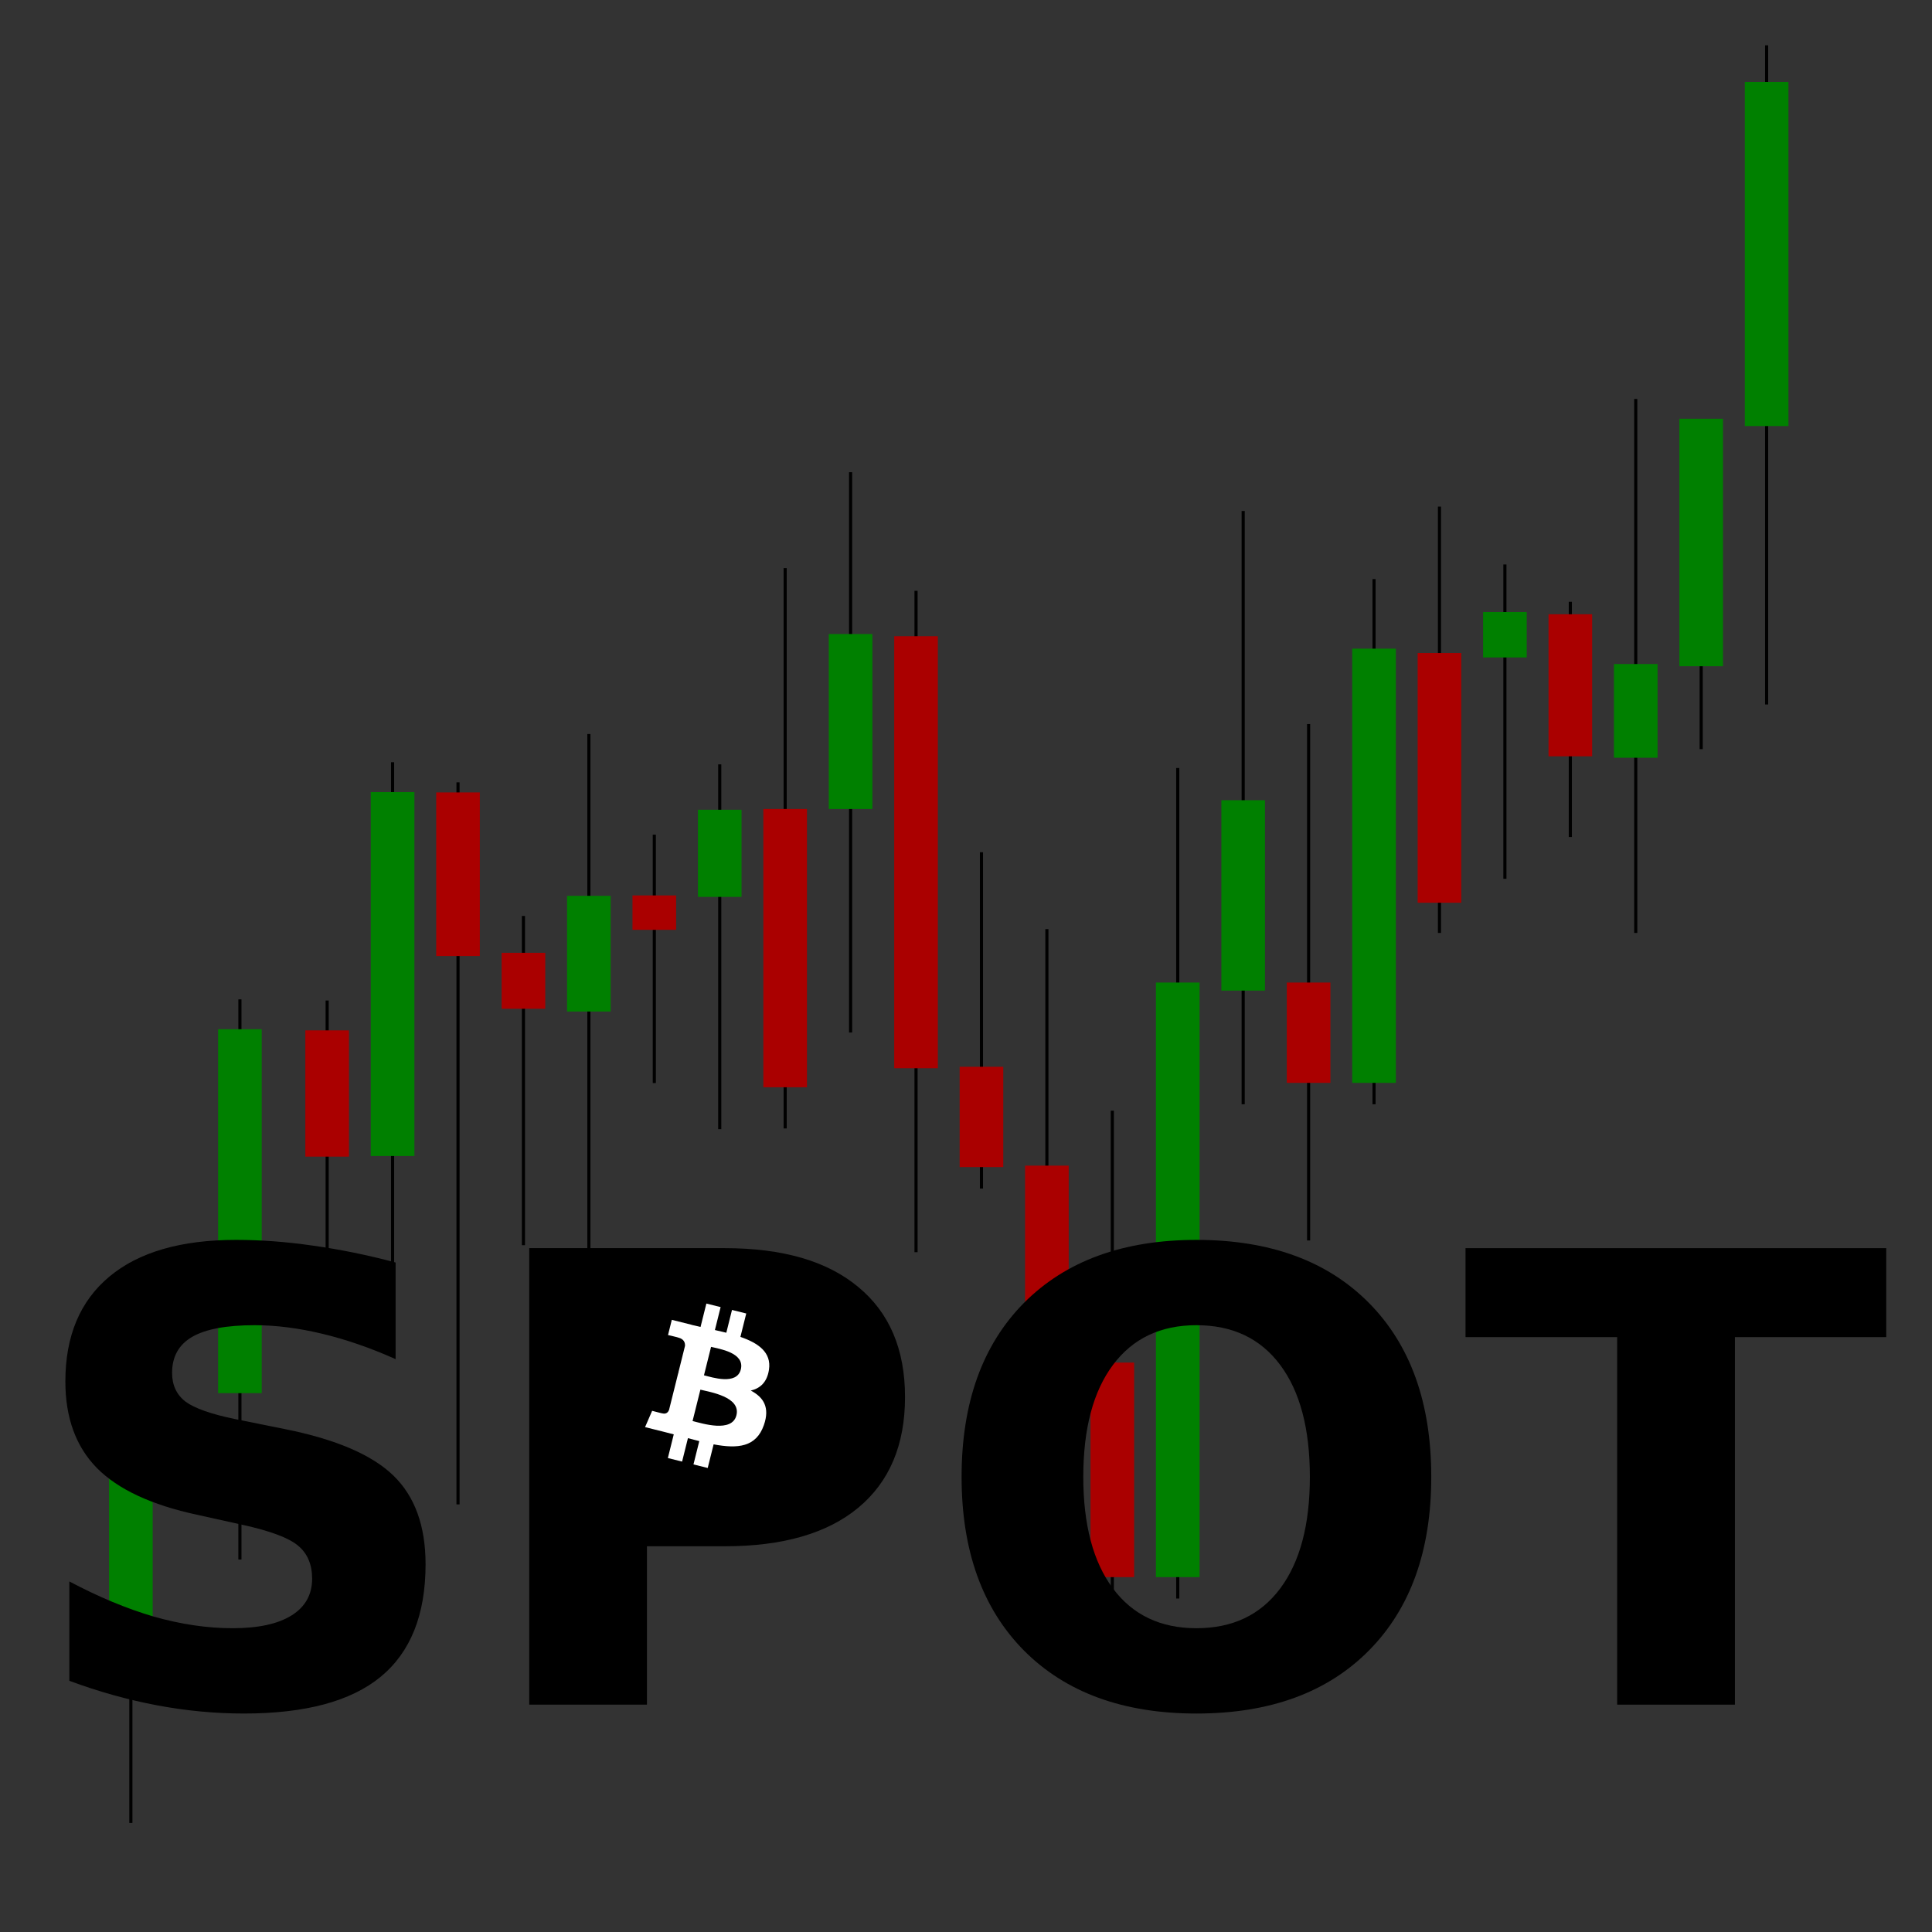 <?xml version="1.0" encoding="UTF-8" standalone="no"?>
<!-- Created with Inkscape (http://www.inkscape.org/) -->

<svg
   xmlns:dc="http://purl.org/dc/elements/1.1/"
   xmlns:cc="http://creativecommons.org/ns#"
   xmlns:rdf="http://www.w3.org/1999/02/22-rdf-syntax-ns#"
   xmlns:svg="http://www.w3.org/2000/svg"
   xmlns="http://www.w3.org/2000/svg"
   xmlns:sodipodi="http://sodipodi.sourceforge.net/DTD/sodipodi-0.dtd"
   xmlns:inkscape="http://www.inkscape.org/namespaces/inkscape"
   width="250mm"
   height="250mm"
   viewBox="0 0 885.827 885.827"
   id="svg2"
   version="1.1"
   inkscape:version="0.91 r13725"
   sodipodi:docname="SPOT_Logo.svg"
   inkscape:export-filename="/home/leo/Documents/Eigenes/Bitcoin/Design/SPOT/SPOT_logo"
   inkscape:export-xdpi="35.560001"
   inkscape:export-ydpi="35.560001">
  <rect x="0" y="0" width="885.827" height="885.827" fill="#333333" stroke="none"/>
  <defs
     id="defs4" />
  <sodipodi:namedview
     id="base"
     pagecolor="#ffffff"
     bordercolor="#666666"
     borderopacity="1.0"
     inkscape:pageopacity="0.0"
     inkscape:pageshadow="2"
     inkscape:zoom="0.99284974"
     inkscape:cx="330.19941"
     inkscape:cy="446.39083"
     inkscape:document-units="px"
     inkscape:current-layer="layer1"
     showgrid="false"
     inkscape:window-width="1873"
     inkscape:window-height="1176"
     inkscape:window-x="47"
     inkscape:window-y="24"
     inkscape:window-maximized="1" />
  <g
     inkscape:label="Layer 1"
     inkscape:groupmode="layer"
     id="layer1"
     transform="translate(0,-166.535)">
    <rect
       style="fill:#000000;fill-opacity:1;fill-rule:nonzero;stroke:none;stroke-width:7.6;stroke-linecap:round;stroke-linejoin:round;stroke-miterlimit:4;stroke-dasharray:none;stroke-opacity:1"
       id="rect4361"
       width="1.429"
       height="256.836"
       x="59.286"
       y="745.526" />
    <rect
       style="fill:#008000;fill-opacity:1;fill-rule:nonzero;stroke:none;stroke-width:7.6;stroke-linecap:round;stroke-linejoin:round;stroke-miterlimit:4;stroke-dasharray:none;stroke-opacity:1"
       id="rect4263"
       width="20"
       height="166.858"
       x="50"
       y="759.213" />
    <rect
       style="fill:#000000;fill-opacity:1;fill-rule:nonzero;stroke:none;stroke-width:7.6;stroke-linecap:round;stroke-linejoin:round;stroke-miterlimit:4;stroke-dasharray:none;stroke-opacity:1"
       id="rect4361-6"
       width="1.429"
       height="256.836"
       x="109.286"
       y="624.744" />
    <rect
       style="fill:#008000;fill-opacity:1;fill-rule:nonzero;stroke:none;stroke-width:7.6;stroke-linecap:round;stroke-linejoin:round;stroke-miterlimit:4;stroke-dasharray:none;stroke-opacity:1"
       id="rect4263-7"
       width="20"
       height="166.858"
       x="100"
       y="638.431" />
    <rect
       style="fill:#000000;fill-opacity:1;fill-rule:nonzero;stroke:none;stroke-width:7.6;stroke-linecap:round;stroke-linejoin:round;stroke-miterlimit:4;stroke-dasharray:none;stroke-opacity:1"
       id="rect4361-6-5"
       width="1.429"
       height="145.733"
       x="149.286"
       y="625.277" />
    <rect
       style="fill:#aa0000;fill-opacity:1;fill-rule:nonzero;stroke:none;stroke-width:7.6;stroke-linecap:round;stroke-linejoin:round;stroke-miterlimit:4;stroke-dasharray:none;stroke-opacity:1"
       id="rect4263-7-3"
       width="20"
       height="57.892"
       x="140"
       y="638.964" />
    <rect
       style="fill:#000000;fill-opacity:1;fill-rule:nonzero;stroke:none;stroke-width:7.6;stroke-linecap:round;stroke-linejoin:round;stroke-miterlimit:4;stroke-dasharray:none;stroke-opacity:1"
       id="rect4361-6-56"
       width="1.429"
       height="256.836"
       x="179.286"
       y="516.027" />
    <rect
       style="fill:#008000;fill-opacity:1;fill-rule:nonzero;stroke:none;stroke-width:7.6;stroke-linecap:round;stroke-linejoin:round;stroke-miterlimit:4;stroke-dasharray:none;stroke-opacity:1"
       id="rect4263-7-2"
       width="20"
       height="166.858"
       x="170"
       y="529.714" />
    <rect
       style="fill:#000000;fill-opacity:1;fill-rule:nonzero;stroke:none;stroke-width:7.6;stroke-linecap:round;stroke-linejoin:round;stroke-miterlimit:4;stroke-dasharray:none;stroke-opacity:1"
       id="rect4361-6-56-9"
       width="1.429"
       height="256.913"
       x="269.286"
       y="503.081" />
    <rect
       style="fill:#008000;fill-opacity:1;fill-rule:nonzero;stroke:none;stroke-width:7.6;stroke-linecap:round;stroke-linejoin:round;stroke-miterlimit:4;stroke-dasharray:none;stroke-opacity:1"
       id="rect4263-7-2-1"
       width="20"
       height="53.044"
       x="260"
       y="577.277" />
    <rect
       style="fill:#000000;fill-opacity:1;fill-rule:nonzero;stroke:none;stroke-width:7.6;stroke-linecap:round;stroke-linejoin:round;stroke-miterlimit:4;stroke-dasharray:none;stroke-opacity:1"
       id="rect4361-6-5-2"
       width="1.429"
       height="331.058"
       x="209.286"
       y="525.247" />
    <rect
       style="fill:#aa0000;fill-opacity:1;fill-rule:nonzero;stroke:none;stroke-width:7.6;stroke-linecap:round;stroke-linejoin:round;stroke-miterlimit:4;stroke-dasharray:none;stroke-opacity:1"
       id="rect4263-7-3-7"
       width="20"
       height="75.014"
       x="200"
       y="529.87" />
    <rect
       style="fill:#000000;fill-opacity:1;fill-rule:nonzero;stroke:none;stroke-width:7.6;stroke-linecap:round;stroke-linejoin:round;stroke-miterlimit:4;stroke-dasharray:none;stroke-opacity:1"
       id="rect4361-6-5-2-0"
       width="1.429"
       height="150.949"
       x="239.286"
       y="586.507" />
    <rect
       style="fill:#aa0000;fill-opacity:1;fill-rule:nonzero;stroke:none;stroke-width:7.6;stroke-linecap:round;stroke-linejoin:round;stroke-miterlimit:4;stroke-dasharray:none;stroke-opacity:1"
       id="rect4263-7-3-7-9"
       width="20"
       height="25.661"
       x="230"
       y="603.396" />
    <rect
       style="fill:#000000;fill-opacity:1;fill-rule:nonzero;stroke:none;stroke-width:7.6;stroke-linecap:round;stroke-linejoin:round;stroke-miterlimit:4;stroke-dasharray:none;stroke-opacity:1"
       id="rect4361-6-56-9-3"
       width="1.429"
       height="113.891"
       x="299.286"
       y="549.226" />
    <rect
       style="fill:#aa0000;fill-opacity:1;fill-rule:nonzero;stroke:none;stroke-width:7.6;stroke-linecap:round;stroke-linejoin:round;stroke-miterlimit:4;stroke-dasharray:none;stroke-opacity:1"
       id="rect4263-7-2-1-6"
       width="20"
       height="15.778"
       x="290"
       y="577.091" />
    <rect
       style="fill:#000000;fill-opacity:1;fill-rule:nonzero;stroke:none;stroke-width:7.6;stroke-linecap:round;stroke-linejoin:round;stroke-miterlimit:4;stroke-dasharray:none;stroke-opacity:1"
       id="rect4361-6-56-9-3-0"
       width="1.429"
       height="167.273"
       x="329.286"
       y="516.996" />
    <rect
       style="fill:#008000;fill-opacity:1;fill-rule:nonzero;stroke:none;stroke-width:7.6;stroke-linecap:round;stroke-linejoin:round;stroke-miterlimit:4;stroke-dasharray:none;stroke-opacity:1"
       id="rect4263-7-2-1-6-6"
       width="20"
       height="39.951"
       x="320"
       y="537.811" />
    <rect
       style="fill:#000000;fill-opacity:1;fill-rule:nonzero;stroke:none;stroke-width:7.6;stroke-linecap:round;stroke-linejoin:round;stroke-miterlimit:4;stroke-dasharray:none;stroke-opacity:1"
       id="rect4361-6-56-9-3-2"
       width="1.429"
       height="256.913"
       x="359.286"
       y="427.011" />
    <rect
       style="fill:#aa0000;fill-opacity:1;fill-rule:nonzero;stroke:none;stroke-width:7.6;stroke-linecap:round;stroke-linejoin:round;stroke-miterlimit:4;stroke-dasharray:none;stroke-opacity:1"
       id="rect4263-7-2-1-6-61"
       width="20"
       height="127.577"
       x="350"
       y="537.466" />
    <rect
       style="fill:#000000;fill-opacity:1;fill-rule:nonzero;stroke:none;stroke-width:7.6;stroke-linecap:round;stroke-linejoin:round;stroke-miterlimit:4;stroke-dasharray:none;stroke-opacity:1"
       id="rect4361-6-56-9-3-2-8"
       width="1.429"
       height="256.913"
       x="389.286"
       y="383.038" />
    <rect
       style="fill:#008000;fill-opacity:1;fill-rule:nonzero;stroke:none;stroke-width:7.6;stroke-linecap:round;stroke-linejoin:round;stroke-miterlimit:4;stroke-dasharray:none;stroke-opacity:1"
       id="rect4263-7-2-1-6-61-7"
       width="20"
       height="80.239"
       x="380"
       y="457.234" />
    <rect
       style="fill:#000000;fill-opacity:1;fill-rule:nonzero;stroke:none;stroke-width:7.6;stroke-linecap:round;stroke-linejoin:round;stroke-miterlimit:4;stroke-dasharray:none;stroke-opacity:1"
       id="rect4361-6-56-9-3-2-9"
       width="1.429"
       height="303.245"
       x="419.286"
       y="437.427" />
    <rect
       style="fill:#aa0000;fill-opacity:1;fill-rule:nonzero;stroke:none;stroke-width:7.6;stroke-linecap:round;stroke-linejoin:round;stroke-miterlimit:4;stroke-dasharray:none;stroke-opacity:1"
       id="rect4263-7-2-1-6-61-2"
       width="20"
       height="198.081"
       x="410"
       y="458.242" />
    <rect
       style="fill:#000000;fill-opacity:1;fill-rule:nonzero;stroke:none;stroke-width:7.6;stroke-linecap:round;stroke-linejoin:round;stroke-miterlimit:4;stroke-dasharray:none;stroke-opacity:1"
       id="rect4361-6-56-9-3-2-0"
       width="1.429"
       height="154.179"
       x="449.286"
       y="557.284" />
    <rect
       style="fill:#aa0000;fill-opacity:1;fill-rule:nonzero;stroke:none;stroke-width:7.6;stroke-linecap:round;stroke-linejoin:round;stroke-miterlimit:4;stroke-dasharray:none;stroke-opacity:1"
       id="rect4263-7-2-1-6-61-23"
       width="20"
       height="45.994"
       x="440"
       y="655.653" />
    <rect
       style="fill:#000000;fill-opacity:1;fill-rule:nonzero;stroke:none;stroke-width:7.6;stroke-linecap:round;stroke-linejoin:round;stroke-miterlimit:4;stroke-dasharray:none;stroke-opacity:1"
       id="rect4361-6-56-9-3-2-0-7"
       width="1.429"
       height="222.669"
       x="479.286"
       y="592.536" />
    <rect
       style="fill:#aa0000;fill-opacity:1;fill-rule:nonzero;stroke:none;stroke-width:7.6;stroke-linecap:round;stroke-linejoin:round;stroke-miterlimit:4;stroke-dasharray:none;stroke-opacity:1"
       id="rect4263-7-2-1-6-61-23-5"
       width="20"
       height="90.311"
       x="470"
       y="700.977" />
    <rect
       style="fill:#000000;fill-opacity:1;fill-rule:nonzero;stroke:none;stroke-width:7.6;stroke-linecap:round;stroke-linejoin:round;stroke-miterlimit:4;stroke-dasharray:none;stroke-opacity:1"
       id="rect4361-6-56-9-3-2-0-9"
       width="1.429"
       height="237.777"
       x="509.286"
       y="675.789" />
    <rect
       style="fill:#aa0000;fill-opacity:1;fill-rule:nonzero;stroke:none;stroke-width:7.6;stroke-linecap:round;stroke-linejoin:round;stroke-miterlimit:4;stroke-dasharray:none;stroke-opacity:1"
       id="rect4263-7-2-1-6-61-23-2"
       width="20"
       height="98.368"
       x="500"
       y="791.281" />
    <rect
       style="fill:#000000;fill-opacity:1;fill-rule:nonzero;stroke:none;stroke-width:7.6;stroke-linecap:round;stroke-linejoin:round;stroke-miterlimit:4;stroke-dasharray:none;stroke-opacity:1"
       id="rect4361-6-56-9-3-2-0-2"
       width="1.429"
       height="380.799"
       x="539.286"
       y="518.666" />
    <rect
       style="fill:#008000;fill-opacity:1;fill-rule:nonzero;stroke:none;stroke-width:7.6;stroke-linecap:round;stroke-linejoin:round;stroke-miterlimit:4;stroke-dasharray:none;stroke-opacity:1"
       id="rect4263-7-2-1-6-61-23-8"
       width="20"
       height="272.614"
       x="530"
       y="617.035" />
    <rect
       style="fill:#000000;fill-opacity:1;fill-rule:nonzero;stroke:none;stroke-width:7.6;stroke-linecap:round;stroke-linejoin:round;stroke-miterlimit:4;stroke-dasharray:none;stroke-opacity:1"
       id="rect4361-6-56-9-3-2-0-97"
       width="1.429"
       height="272.022"
       x="569.286"
       y="400.823" />
    <rect
       style="fill:#008000;fill-opacity:1;fill-rule:nonzero;stroke:none;stroke-width:7.6;stroke-linecap:round;stroke-linejoin:round;stroke-miterlimit:4;stroke-dasharray:none;stroke-opacity:1"
       id="rect4263-7-2-1-6-61-23-3"
       width="20"
       height="87.289"
       x="560"
       y="533.437" />
    <rect
       style="fill:#000000;fill-opacity:1;fill-rule:nonzero;stroke:none;stroke-width:7.6;stroke-linecap:round;stroke-linejoin:round;stroke-miterlimit:4;stroke-dasharray:none;stroke-opacity:1"
       id="rect4361-6-56-9-3-2-0-6"
       width="1.429"
       height="236.769"
       x="599.286"
       y="498.522" />
    <rect
       style="fill:#aa0000;fill-opacity:1;fill-rule:nonzero;stroke:none;stroke-width:7.6;stroke-linecap:round;stroke-linejoin:round;stroke-miterlimit:4;stroke-dasharray:none;stroke-opacity:1"
       id="rect4263-7-2-1-6-61-23-1"
       width="20"
       height="45.994"
       x="590"
       y="617.035" />
    <rect
       style="fill:#000000;fill-opacity:1;fill-rule:nonzero;stroke:none;stroke-width:7.6;stroke-linecap:round;stroke-linejoin:round;stroke-miterlimit:4;stroke-dasharray:none;stroke-opacity:1"
       id="rect4361-6-56-9-3-2-0-29"
       width="1.429"
       height="240.798"
       x="629.286"
       y="432.047" />
    <rect
       style="fill:#008000;fill-opacity:1;fill-rule:nonzero;stroke:none;stroke-width:7.6;stroke-linecap:round;stroke-linejoin:round;stroke-miterlimit:4;stroke-dasharray:none;stroke-opacity:1"
       id="rect4263-7-2-1-6-61-23-31"
       width="20"
       height="199.089"
       x="620"
       y="463.94" />
    <rect
       style="fill:#000000;fill-opacity:1;fill-rule:nonzero;stroke:none;stroke-width:7.6;stroke-linecap:round;stroke-linejoin:round;stroke-miterlimit:4;stroke-dasharray:none;stroke-opacity:1"
       id="rect4361-6-56-9-3-2-0-94"
       width="1.429"
       height="195.474"
       x="659.286"
       y="398.809" />
    <rect
       style="fill:#aa0000;fill-opacity:1;fill-rule:nonzero;stroke:none;stroke-width:7.6;stroke-linecap:round;stroke-linejoin:round;stroke-miterlimit:4;stroke-dasharray:none;stroke-opacity:1"
       id="rect4263-7-2-1-6-61-23-7"
       width="20"
       height="114.484"
       x="650"
       y="465.955" />
    <rect
       style="fill:#000000;fill-opacity:1;fill-rule:nonzero;stroke:none;stroke-width:7.6;stroke-linecap:round;stroke-linejoin:round;stroke-miterlimit:4;stroke-dasharray:none;stroke-opacity:1"
       id="rect4361-6-56-9-3-2-0-8"
       width="1.429"
       height="144.107"
       x="689.286"
       y="425.341" />
    <rect
       style="fill:#008000;fill-opacity:1;fill-rule:nonzero;stroke:none;stroke-width:7.6;stroke-linecap:round;stroke-linejoin:round;stroke-miterlimit:4;stroke-dasharray:none;stroke-opacity:1"
       id="rect4263-7-2-1-6-61-23-4"
       width="20"
       height="20.814"
       x="680"
       y="447.162" />
    <rect
       style="fill:#000000;fill-opacity:1;fill-rule:nonzero;stroke:none;stroke-width:7.6;stroke-linecap:round;stroke-linejoin:round;stroke-miterlimit:4;stroke-dasharray:none;stroke-opacity:1"
       id="rect4361-6-56-9-3-2-0-8-5"
       width="1.429"
       height="107.848"
       x="719.286"
       y="442.463" />
    <rect
       style="fill:#aa0000;fill-opacity:1;fill-rule:nonzero;stroke:none;stroke-width:7.6;stroke-linecap:round;stroke-linejoin:round;stroke-miterlimit:4;stroke-dasharray:none;stroke-opacity:1"
       id="rect4263-7-2-1-6-61-23-4-0"
       width="20"
       height="65.131"
       x="710"
       y="448.169" />
    <rect
       style="fill:#000000;fill-opacity:1;fill-rule:nonzero;stroke:none;stroke-width:7.6;stroke-linecap:round;stroke-linejoin:round;stroke-miterlimit:4;stroke-dasharray:none;stroke-opacity:1"
       id="rect4361-6-56-9-3-2-0-8-3"
       width="1.429"
       height="244.827"
       x="749.286"
       y="349.456" />
    <rect
       style="fill:#008000;fill-opacity:1;fill-rule:nonzero;stroke:none;stroke-width:7.6;stroke-linecap:round;stroke-linejoin:round;stroke-miterlimit:4;stroke-dasharray:none;stroke-opacity:1"
       id="rect4263-7-2-1-6-61-23-4-6"
       width="20"
       height="42.972"
       x="740"
       y="470.991" />
    <rect
       style="fill:#000000;fill-opacity:1;fill-rule:nonzero;stroke:none;stroke-width:7.6;stroke-linecap:round;stroke-linejoin:round;stroke-miterlimit:4;stroke-dasharray:none;stroke-opacity:1"
       id="rect4361-6-56-9-3-2-0-8-1"
       width="1.429"
       height="143.1"
       x="779.286"
       y="366.923" />
    <rect
       style="fill:#008000;fill-opacity:1;fill-rule:nonzero;stroke:none;stroke-width:7.6;stroke-linecap:round;stroke-linejoin:round;stroke-miterlimit:4;stroke-dasharray:none;stroke-opacity:1"
       id="rect4263-7-2-1-6-61-23-4-06"
       width="20"
       height="113.476"
       x="770"
       y="358.528" />
    <rect
       style="fill:#000000;fill-opacity:1;fill-rule:nonzero;stroke:none;stroke-width:7.6;stroke-linecap:round;stroke-linejoin:round;stroke-miterlimit:4;stroke-dasharray:none;stroke-opacity:1"
       id="rect4361-6-56-9-3-2-0-8-1-3"
       width="1.429"
       height="302.238"
       x="809.286"
       y="187.306" />
    <rect
       style="fill:#008000;fill-opacity:1;fill-rule:nonzero;stroke:none;stroke-width:7.6;stroke-linecap:round;stroke-linejoin:round;stroke-miterlimit:4;stroke-dasharray:none;stroke-opacity:1"
       id="rect4263-7-2-1-6-61-23-4-06-2"
       width="20"
       height="157.793"
       x="800"
       y="204.091" />
    <g
       id="g4781"
       transform="matrix(1.085,0,0,1.085,-40.94,496.109)">
      <path
         d="m 204.91,229.763 0,40.832 q -15.893,-7.107 -31.012,-10.725 -15.118,-3.618 -28.556,-3.618 -17.832,0 -26.36,4.91 -8.528,4.91 -8.528,15.247 0,7.753 5.685,12.146 5.815,4.264 20.933,7.365 l 21.191,4.264 q 32.174,6.461 45.742,19.641 13.568,13.18 13.568,37.472 0,31.916 -18.995,47.551 -18.865,15.506 -57.759,15.506 -18.348,0 -36.826,-3.489 -18.478,-3.489 -36.955,-10.337 l 0,-41.995 q 18.478,9.82 35.663,14.86 17.315,4.91 33.337,4.91 16.281,0 24.938,-5.427 8.657,-5.427 8.657,-15.506 0,-9.045 -5.944,-13.955 -5.815,-4.91 -23.388,-8.787 l -19.253,-4.264 q -28.944,-6.202 -42.382,-19.77 -13.309,-13.568 -13.309,-36.568 0,-28.815 18.607,-44.321 18.607,-15.506 53.495,-15.506 15.893,0 32.691,2.455 16.798,2.326 34.759,7.107 z"
         style="font-style:normal;font-variant:normal;font-weight:bold;font-stretch:normal;font-size:medium;line-height:125%;font-family:OpenSymbol;-inkscape-font-specification:'OpenSymbol, Normal';text-align:start;letter-spacing:0px;word-spacing:0px;writing-mode:lr-tb;text-anchor:start;fill:#000000;fill-opacity:1;stroke:none;stroke-width:1px;stroke-linecap:butt;stroke-linejoin:miter;stroke-opacity:1"
         id="path4764"
         inkscape:connector-curvature="0" />
      <path
         d="m 543.323,256.252 q -22.742,0 -35.276,16.798 -12.534,16.798 -12.534,47.293 0,30.365 12.534,47.163 12.534,16.798 35.276,16.798 22.871,0 35.405,-16.798 12.534,-16.798 12.534,-47.163 0,-30.495 -12.534,-47.293 -12.534,-16.798 -35.405,-16.798 z m 0,-36.051 q 46.517,0 72.877,26.618 26.36,26.618 26.36,73.523 0,46.776 -26.36,73.394 -26.36,26.618 -72.877,26.618 -46.388,0 -72.877,-26.618 -26.36,-26.618 -26.36,-73.394 0,-46.905 26.36,-73.523 26.489,-26.618 72.877,-26.618 z"
         style="font-style:normal;font-variant:normal;font-weight:bold;font-stretch:normal;font-size:medium;line-height:125%;font-family:OpenSymbol;-inkscape-font-specification:'OpenSymbol, Normal';text-align:start;letter-spacing:0px;word-spacing:0px;writing-mode:lr-tb;text-anchor:start;fill:#000000;fill-opacity:1;stroke:none;stroke-width:1px;stroke-linecap:butt;stroke-linejoin:miter;stroke-opacity:1"
         id="path4768"
         inkscape:connector-curvature="0" />
      <path
         d="m 657.032,223.69 177.799,0 0,37.601 -63.961,0 0,155.316 -49.748,0 0,-155.316 -64.09,0 0,-37.601 z"
         style="font-style:normal;font-variant:normal;font-weight:bold;font-stretch:normal;font-size:medium;line-height:125%;font-family:OpenSymbol;-inkscape-font-specification:'OpenSymbol, Normal';text-align:start;letter-spacing:0px;word-spacing:0px;writing-mode:lr-tb;text-anchor:start;fill:#000000;fill-opacity:1;stroke:none;stroke-width:1px;stroke-linecap:butt;stroke-linejoin:miter;stroke-opacity:1"
         id="path4770"
         inkscape:connector-curvature="0" />
      <g
         id="g4777">
        <path
           inkscape:connector-curvature="0"
           id="path4766"
           style="font-style:normal;font-variant:normal;font-weight:bold;font-stretch:normal;font-size:medium;line-height:125%;font-family:OpenSymbol;-inkscape-font-specification:'OpenSymbol, Normal';text-align:start;letter-spacing:0px;word-spacing:0px;writing-mode:lr-tb;text-anchor:start;fill:#000000;fill-opacity:1;stroke:none;stroke-width:1px;stroke-linecap:butt;stroke-linejoin:miter;stroke-opacity:1"
           d="m 261.377,223.69 82.568,0 c 24.551,0 43.373,5.47 56.467,16.41 13.18,10.854 19.77,26.36 19.77,46.517 0,20.244 -6.59,35.836 -19.77,46.776 -13.094,10.854 -31.916,16.281 -56.467,16.281 l -32.821,0 0,66.933 -49.748,0 z"
           sodipodi:nodetypes="cscscscccc" />
        <path
           style="fill:#ffffff"
           inkscape:connector-curvature="0"
           id="path8"
           d="m 362.688,275.037 c 1.092,-7.301 -4.467,-11.226 -12.069,-13.844 l 2.466,-9.89 -6.021,-1.5 -2.401,9.63 c -1.583,-0.394 -3.209,-0.766 -4.824,-1.135 l 2.418,-9.693 -6.018,-1.5 -2.468,9.887 c -1.31,-0.298 -2.596,-0.593 -3.845,-0.904 l 0.008,-0.031 -8.303,-2.073 -1.602,6.43 c 0,0 4.467,1.024 4.373,1.087 2.439,0.609 2.879,2.222 2.806,3.501 l -2.809,11.267 c 0.168,0.043 0.386,0.105 0.626,0.201 -0.201,-0.05 -0.415,-0.105 -0.636,-0.158 l -3.937,15.784 c -0.298,0.741 -1.055,1.852 -2.759,1.43 0.06,0.087 -4.376,-1.092 -4.376,-1.092 l -2.989,6.891 7.835,1.953 c 1.458,0.365 2.886,0.748 4.292,1.108 l -2.492,10.003 6.014,1.5 2.468,-9.897 c 1.643,0.446 3.238,0.857 4.798,1.245 l -2.459,9.851 6.021,1.5 2.492,-9.985 c 10.267,1.943 17.987,1.159 21.237,-8.126 2.619,-7.476 -0.13,-11.788 -5.532,-14.601 3.934,-0.907 6.897,-3.495 7.688,-8.839 z m -13.757,19.288 c -1.861,7.476 -14.45,3.435 -18.531,2.421 l 3.306,-13.253 c 4.081,1.019 17.169,3.035 15.225,10.832 z m 1.862,-19.397 c -1.698,6.8 -12.176,3.345 -15.575,2.498 l 2.998,-12.02 c 3.399,0.847 14.345,2.428 12.577,9.522 z" />
      </g>
    </g>
  </g>
</svg>

